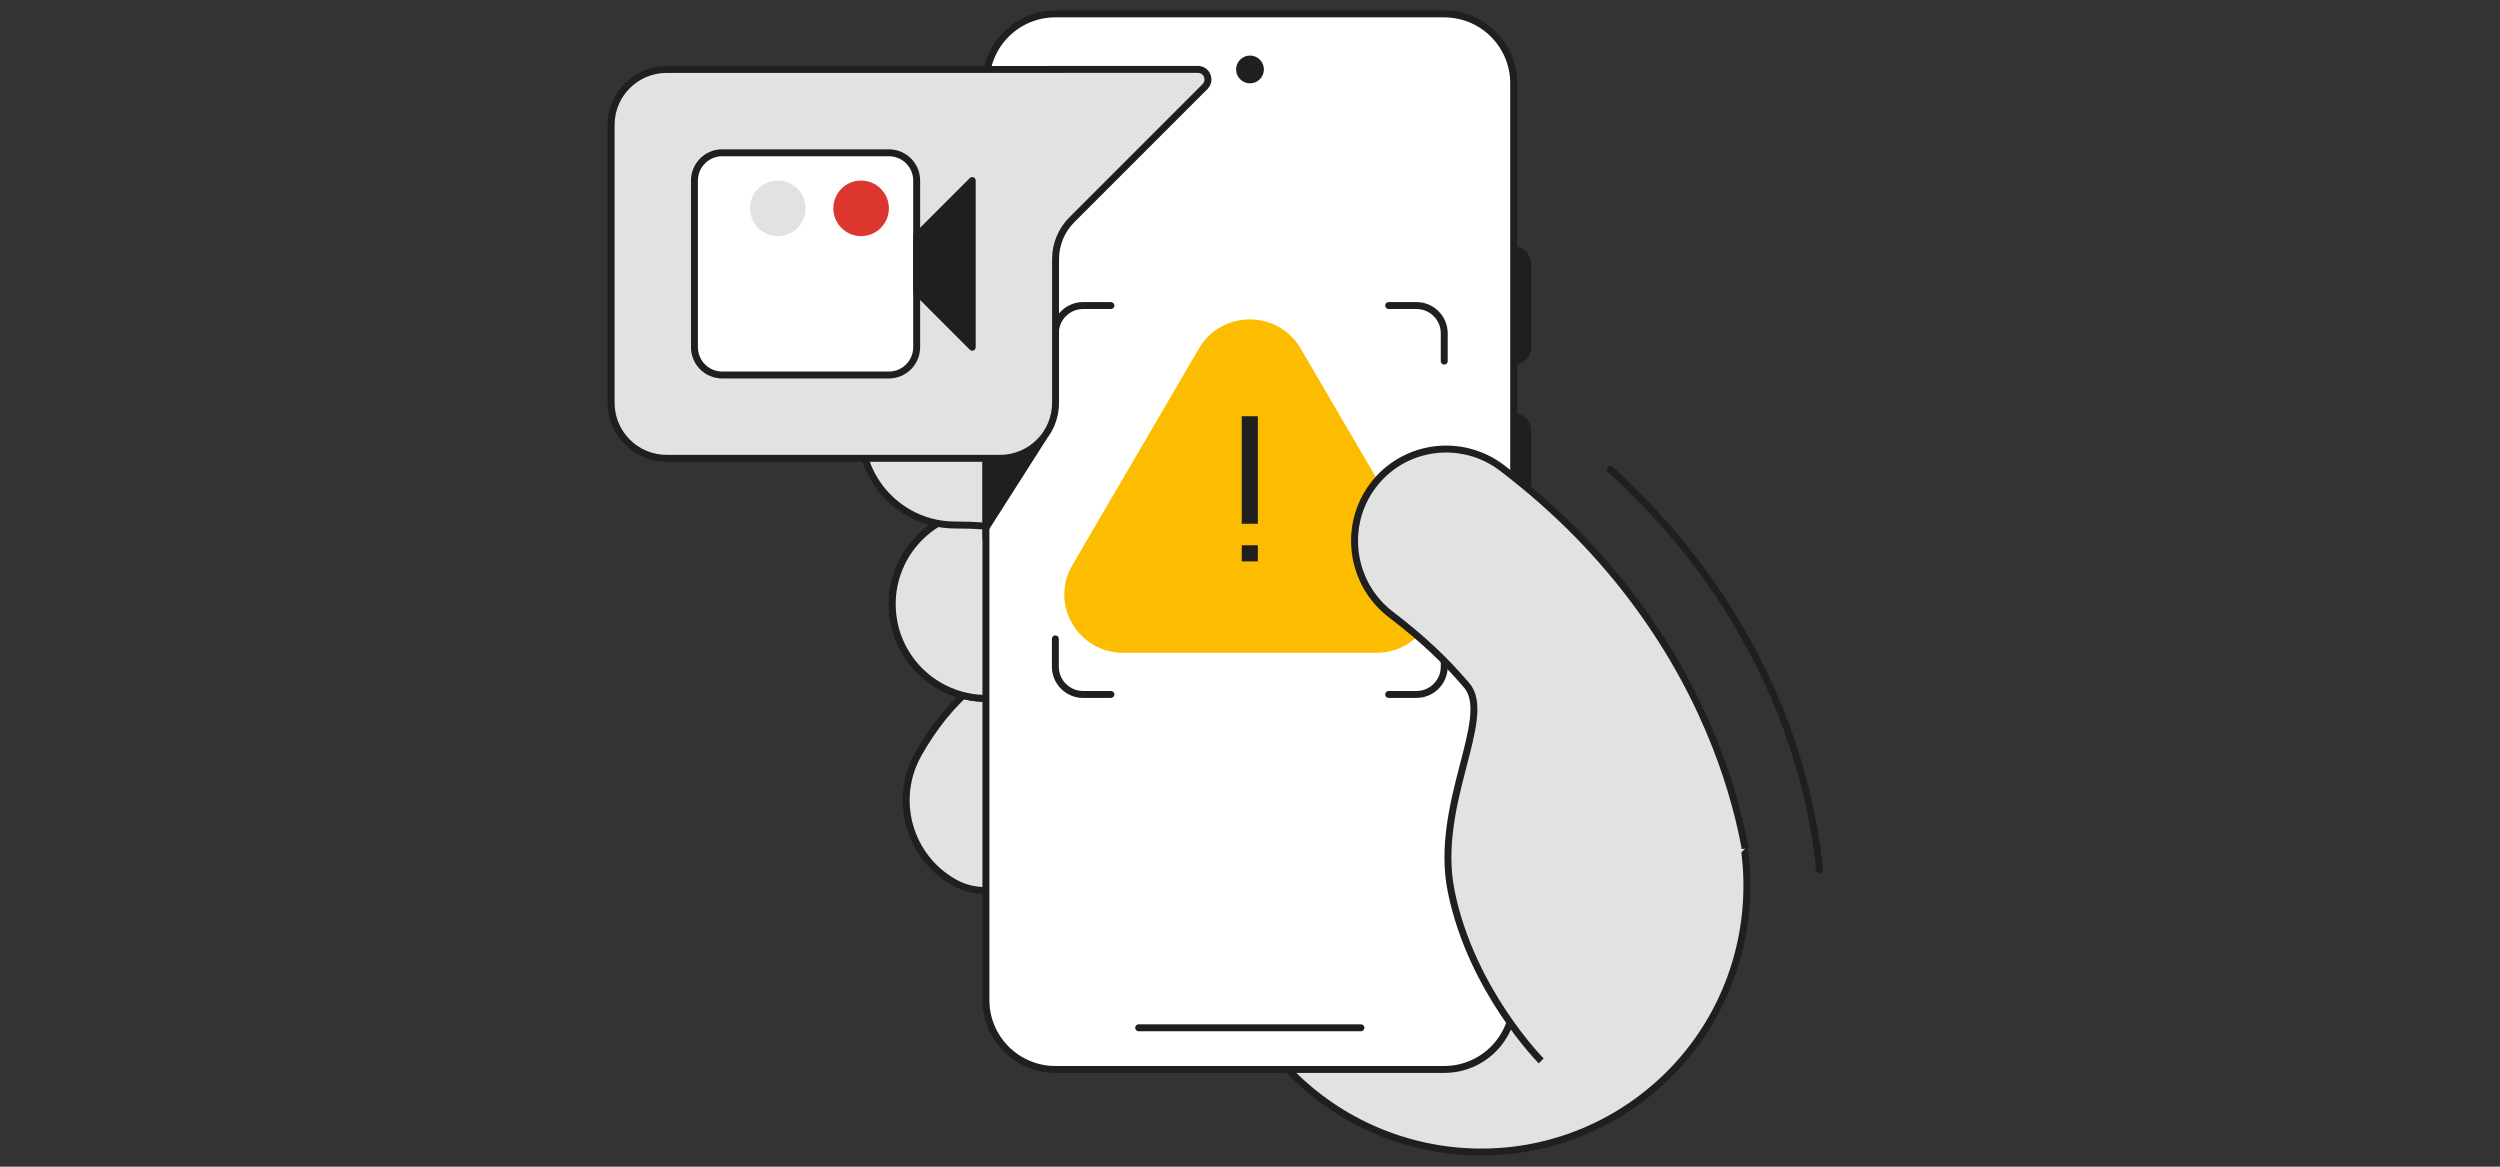 <svg width="360" height="168" viewBox="0 0 360 168" fill="none" xmlns="http://www.w3.org/2000/svg">
<rect x="0" y="0" width="360" height="168" fill="#333333" stroke="none"/>
<g clip-path="url(#clip0_5178_72893)">
<path d="M218 60C219.1 60 220 60.9 220 62V86C220 87.1 219.1 88 218 88V60Z" fill="#1F1F1F" stroke="#1F1F1F" stroke-miterlimit="10"/>
<path d="M218 36C219.1 36 220 36.9 220 38V50C220 51.1 219.1 52 218 52V36Z" fill="#1F1F1F" stroke="#1F1F1F" stroke-miterlimit="10"/>
<path d="M155.891 121.911C151.711 124.811 143.931 130.751 137.401 127.071C130.871 123.391 128.561 115.111 132.241 108.581C136.681 100.691 143.141 95.05 151.491 93.281C159.301 91.621 166.281 93.9 171.051 96.27C177.121 99.281 182.721 103.751 187.161 108.881L179.831 128.721C179.461 129.461 165.121 127.591 161.731 122.501C160.571 120.761 158.061 120.401 155.891 121.911Z" fill="#E1E3E1" stroke="#1F1F1F" stroke-miterlimit="10"/>
<path fill-rule="evenodd" clip-rule="evenodd" d="M201.122 99.94C201.122 99.94 201.122 99.95 190.142 107.92L201.132 99.95C205.532 106.02 204.182 114.51 198.112 118.91C192.072 123.29 183.642 121.97 179.222 115.99C179.222 115.99 179.222 115.99 179.222 115.98C179.182 115.93 179.092 115.81 178.932 115.62C178.622 115.25 178.092 114.64 177.352 113.87C175.842 112.32 173.512 110.18 170.392 108.07C164.212 103.9 155.072 99.89 142.802 100.55C135.312 100.95 128.922 95.21 128.522 87.72C128.122 80.23 133.862 73.84 141.352 73.44C160.752 72.4 175.652 78.86 185.592 85.57C190.532 88.91 194.282 92.32 196.842 94.96C198.122 96.28 199.122 97.42 199.842 98.29C200.202 98.72 200.482 99.08 200.702 99.37C200.812 99.51 200.902 99.63 200.982 99.73C201.022 99.78 201.052 99.82 201.082 99.86L201.122 99.91L201.142 99.93L201.122 99.94ZM179.172 115.91C179.172 115.91 179.172 115.9 179.162 115.89L189.992 108.04C182.772 113.273 179.165 115.893 179.172 115.9" fill="#E1E3E1"/>
<path d="M179.172 115.91C179.172 115.91 179.172 115.9 179.162 115.89L189.992 108.04C182.772 113.273 179.165 115.893 179.172 115.9M201.122 99.94C201.122 99.94 201.122 99.95 190.142 107.92L201.132 99.95C205.532 106.02 204.182 114.51 198.112 118.91C192.072 123.29 183.642 121.97 179.222 115.99C179.222 115.99 179.222 115.99 179.222 115.98C179.182 115.93 179.092 115.81 178.932 115.62C178.622 115.25 178.092 114.64 177.352 113.87C175.842 112.32 173.512 110.18 170.392 108.07C164.212 103.9 155.072 99.89 142.802 100.55C135.312 100.95 128.922 95.21 128.522 87.72C128.122 80.23 133.862 73.84 141.352 73.44C160.752 72.4 175.652 78.86 185.592 85.57C190.532 88.91 194.282 92.32 196.842 94.96C198.122 96.28 199.122 97.42 199.842 98.29C200.202 98.72 200.482 99.08 200.702 99.37C200.812 99.51 200.902 99.63 200.982 99.73C201.022 99.78 201.052 99.82 201.082 99.86L201.122 99.91L201.142 99.93L201.122 99.94Z" stroke="#1F1F1F" stroke-miterlimit="10"/>
<path d="M179.17 115.91C179.17 115.91 179.17 115.9 179.16 115.89L189.99 108.04C182.77 113.273 179.163 115.893 179.17 115.9M190.14 107.92C197.467 102.606 201.127 99.947 201.12 99.94L201.1 99.91L201.06 99.86C201.06 99.86 201 99.78 200.96 99.73C200.89 99.63 200.79 99.51 200.68 99.37C200.46 99.09 200.18 98.73 199.82 98.29C199.1 97.43 198.11 96.29 196.82 94.96C194.26 92.32 190.51 88.91 185.57 85.57C175.63 78.86 160.74 72.4 141.33 73.44C133.84 73.84 128.1 80.23 128.5 87.72C128.9 95.21 135.29 100.95 142.78 100.55C155.05 99.89 164.19 103.9 170.37 108.07C173.49 110.18 175.82 112.31 177.33 113.87C178.08 114.64 178.61 115.25 178.91 115.62C179.06 115.8 179.16 115.93 179.2 115.98C179.2 115.98 179.2 115.98 179.2 115.99C183.62 121.98 192.05 123.29 198.09 118.91C204.16 114.51 205.51 106.02 201.11 99.95L190.12 107.92H190.14Z" fill="#E1E3E1"/>
<path d="M179.17 115.91C179.17 115.91 179.17 115.9 179.16 115.89L189.99 108.04C182.77 113.273 179.163 115.893 179.17 115.9M190.14 107.92C197.467 102.606 201.127 99.947 201.12 99.94L201.1 99.91L201.06 99.86C201.06 99.86 201 99.78 200.96 99.73C200.89 99.63 200.79 99.51 200.68 99.37C200.46 99.09 200.18 98.73 199.82 98.29C199.1 97.43 198.11 96.29 196.82 94.96C194.26 92.32 190.51 88.91 185.57 85.57C175.63 78.86 160.74 72.4 141.33 73.44C133.84 73.84 128.1 80.23 128.5 87.72C128.9 95.21 135.29 100.95 142.78 100.55C155.05 99.89 164.19 103.9 170.37 108.07C173.49 110.18 175.82 112.31 177.33 113.87C178.08 114.64 178.61 115.25 178.91 115.62C179.06 115.8 179.16 115.93 179.2 115.98C179.2 115.98 179.2 115.98 179.2 115.99C183.62 121.98 192.05 123.29 198.09 118.91C204.16 114.51 205.51 106.02 201.11 99.95L190.12 107.92H190.14Z" stroke="#1F1F1F" stroke-miterlimit="10"/>
<path fill-rule="evenodd" clip-rule="evenodd" d="M123.971 62.02C123.971 54.52 130.051 48.45 137.541 48.45C172.981 48.45 196.331 68.57 212.341 90.13C216.811 96.15 215.561 104.65 209.541 109.12C203.521 113.59 195.021 112.34 190.551 106.32C177.151 88.28 160.911 75.6 137.541 75.6C130.041 75.6 123.971 69.52 123.971 62.03V62.02Z" fill="#E1E3E1" stroke="#1F1F1F" stroke-miterlimit="10"/>
<path d="M172.56 37.77C166.04 34.07 157.75 36.37 154.06 42.89C150.36 49.41 152.66 57.7 159.18 61.39C175.75 70.78 183.91 76.82 188.73 81.3C190.23 82.69 192.53 85.13 193.58 86.34C187.36 92 183.67 98.42 179.53 105.01C176.53 109.79 174.35 114.62 173.22 120.27C170.95 123.41 165.8 124.16 165.3 127.62L182.05 149.87C194.49 167.12 218.49 171.06 235.67 158.67C252.85 146.28 256.69 122.26 244.26 105.01C237.16 95.07 226.05 82.31 216.38 71.52C214 68.46 211.09 65.01 207.2 61.4C200.15 54.85 189.93 47.6 172.56 37.76V37.77Z" fill="#E1E3E1" stroke="#1F1F1F" stroke-miterlimit="10"/>
<path d="M207.971 2H151.971C146.448 2 141.971 6.477 141.971 12V144C141.971 149.523 146.448 154 151.971 154H207.971C213.494 154 217.971 149.523 217.971 144V12C217.971 6.477 213.494 2 207.971 2Z" fill="white" stroke="#1F1F1F" stroke-miterlimit="10"/>
<path d="M180 12C181.105 12 182 11.105 182 10C182 8.895 181.105 8 180 8C178.895 8 178 8.895 178 10C178 11.105 178.895 12 180 12Z" fill="#1F1F1F"/>
<path d="M151.971 52V48C151.971 45.79 153.761 44 155.971 44H159.971" stroke="#1F1F1F" stroke-miterlimit="10" stroke-linecap="round"/>
<path d="M199.971 44H203.971C206.181 44 207.971 45.79 207.971 48V52" stroke="#1F1F1F" stroke-miterlimit="10" stroke-linecap="round"/>
<path d="M207.971 92V96C207.971 98.21 206.181 100 203.971 100H199.971" stroke="#1F1F1F" stroke-miterlimit="10" stroke-linecap="round"/>
<path d="M159.971 100H155.971C153.761 100 151.971 98.21 151.971 96V92" stroke="#1F1F1F" stroke-miterlimit="10" stroke-linecap="round"/>
<path d="M172.661 50.18C175.921 44.6 184.031 44.6 187.291 50.18L205.531 81.4C208.801 86.99 204.731 94 198.211 94H161.731C155.211 94 151.151 86.99 154.411 81.4L172.651 50.18H172.661Z" fill="#FCBD00"/>
<path fill-rule="evenodd" clip-rule="evenodd" d="M181.131 59.94H178.811V75.42H181.131V59.94ZM181.131 78.52H178.811V80.84H181.131V78.52Z" fill="#1F1F1F"/>
<path d="M221.931 152.77C221.931 152.77 211.881 142.64 208.981 128.39C206.421 115.89 215.161 103.31 211.201 98.69C208.091 95.05 204.931 92.04 200.301 88.5C194.481 84.07 193.331 75.7 197.721 69.9C202.121 64.07 210.421 62.94 216.261 67.36C224.481 73.62 230.821 80.34 235.681 86.94C246.411 101.43 250.061 115.32 251.301 122.19" fill="#E1E3E1"/>
<path d="M221.931 152.77C221.931 152.77 211.881 142.64 208.981 128.39C206.421 115.89 215.161 103.31 211.201 98.69C208.091 95.05 204.931 92.04 200.301 88.5C194.481 84.07 193.331 75.7 197.721 69.9C202.121 64.07 210.421 62.94 216.261 67.36C224.481 73.62 230.821 80.34 235.681 86.94C246.411 101.43 250.061 115.32 251.301 122.19" stroke="#1F1F1F" stroke-miterlimit="10"/>
<path d="M231.881 67.591C239.521 74.551 245.251 81.791 249.521 88.791C258.941 104.171 261.371 118.311 262.001 125.271" stroke="#1F1F1F" stroke-linecap="round" stroke-linejoin="round"/>
<path d="M163.971 148H195.971" stroke="#1F1F1F" stroke-miterlimit="10" stroke-linecap="round"/>
<path d="M149.87 63.62L141.98 76V64L149.87 63.62Z" fill="#1F1F1F" stroke="#1F1F1F" stroke-miterlimit="10"/>
<path d="M152 10H96C91.58 10 88 13.58 88 18V58C88 62.42 91.58 66 96 66H144C148.42 66 152 62.42 152 58V37.31C152 35.19 152.84 33.15 154.34 31.65L173.52 12.47C174.43 11.56 173.79 9.99 172.49 9.99H151.99L152 10Z" fill="#E1E3E1" stroke="#1F1F1F" stroke-miterlimit="10"/>
<path d="M128 22H104C101.791 22 100 23.791 100 26V50C100 52.209 101.791 54 104 54H128C130.209 54 132 52.209 132 50V26C132 23.791 130.209 22 128 22Z" fill="white" stroke="#1F1F1F"/>
<path d="M132 34L140 26V50L132 42V34Z" fill="#1F1F1F" stroke="#1F1F1F" stroke-linecap="round" stroke-linejoin="round"/>
<path d="M124 34C126.209 34 128 32.209 128 30C128 27.791 126.209 26 124 26C121.791 26 120 27.791 120 30C120 32.209 121.791 34 124 34Z" fill="#DC362E"/>
<path d="M112 34C114.209 34 116 32.209 116 30C116 27.791 114.209 26 112 26C109.791 26 108 27.791 108 30C108 32.209 109.791 34 112 34Z" fill="#E1E3E1"/>
</g>
<defs>
<clipPath id="clip0_5178_72893">
<rect width="360" height="168" fill="white"/>
</clipPath>
</defs>
</svg>
